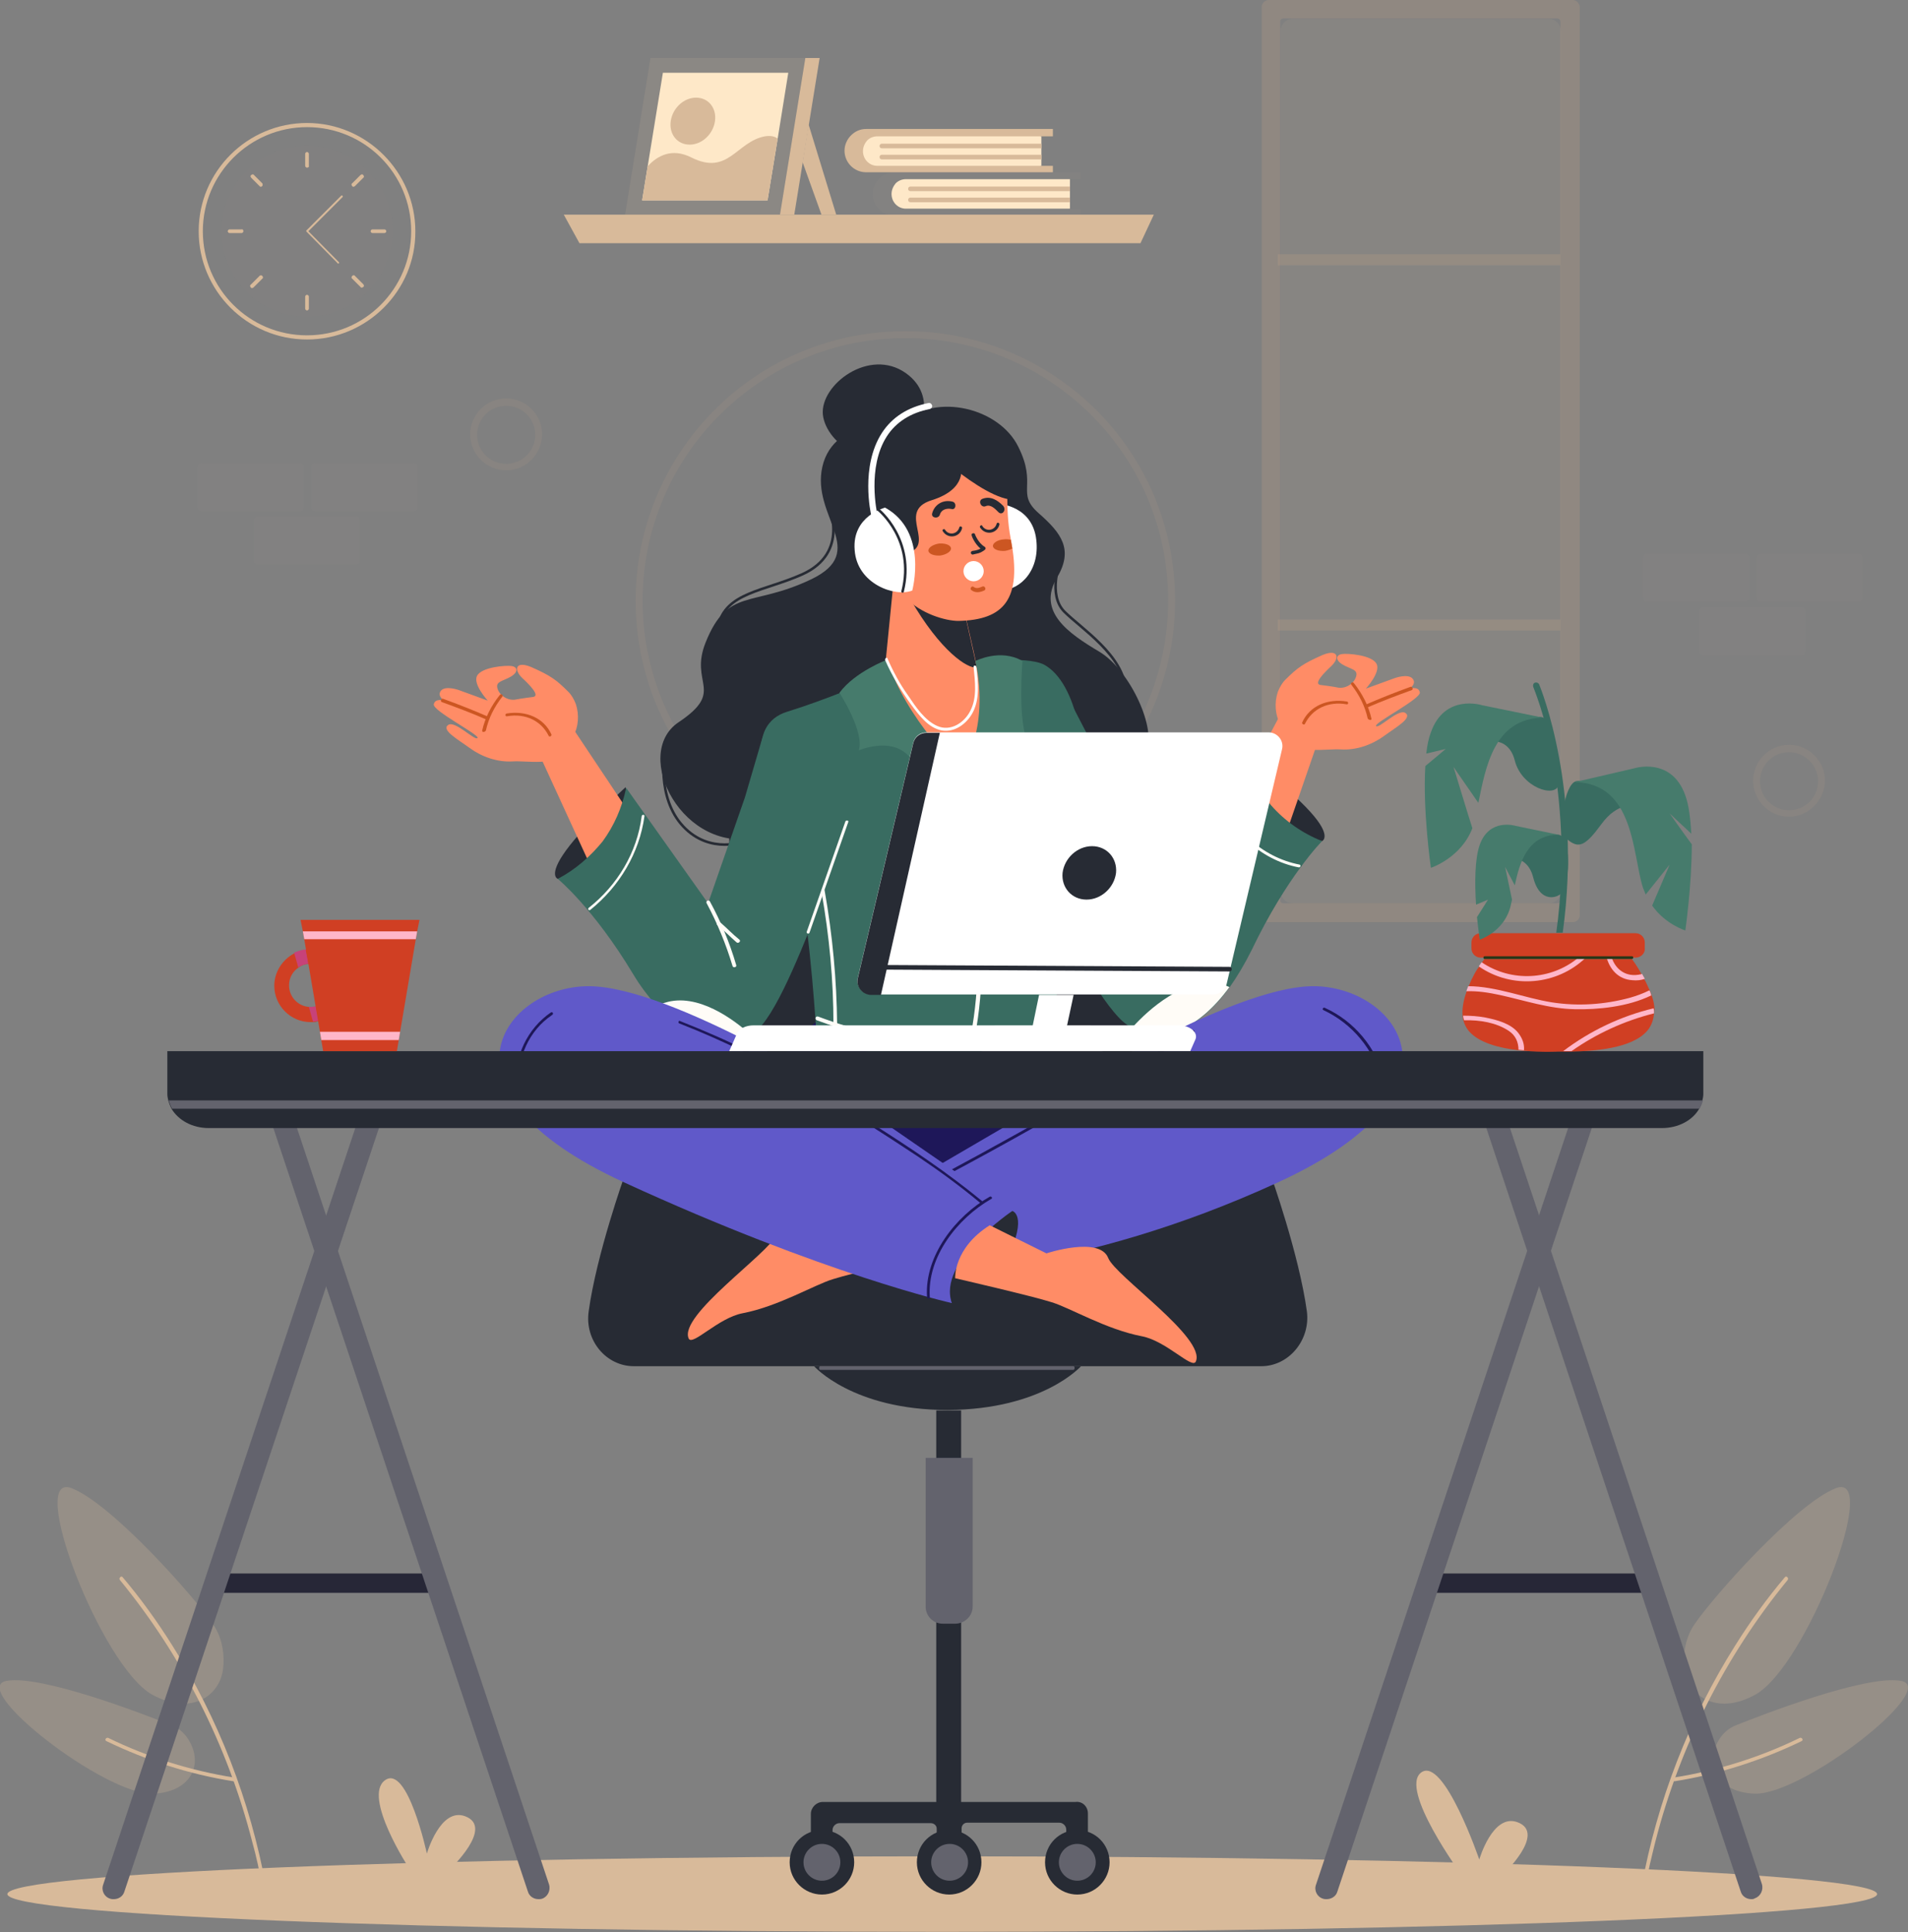 <svg width="557" height="564" viewBox="0 0 557 564" fill="none" xmlns="http://www.w3.org/2000/svg">
<rect x="0" y="0" width="557" height="564" fill="#808080" stroke="none"/>
<g clip-path="url(#clip0_205_2171)">
<g opacity="0.5">
<g opacity="0.5">
<path opacity="0.5" d="M264.304 253.968C243.31 253.968 223.528 245.767 208.59 230.978C193.787 216.189 185.578 196.425 185.578 175.317C185.578 154.344 193.787 134.58 208.59 119.657C223.393 104.868 243.176 96.666 264.304 96.666C285.297 96.666 305.079 104.868 320.017 119.657C334.82 134.446 343.029 154.209 343.029 175.317C343.029 196.291 334.82 216.054 320.017 230.978C305.214 245.767 285.432 253.968 264.304 253.968ZM264.304 98.683C221.913 98.683 187.597 133.101 187.597 175.317C187.597 217.668 222.048 251.951 264.304 251.951C306.694 251.951 341.011 217.533 341.011 175.317C341.145 133.101 306.694 98.683 264.304 98.683Z" fill="#C1A084"/>
</g>
</g>
<g opacity="0.5">
<g opacity="0.5">
<path opacity="0.5" d="M522.28 238.372C516.493 238.372 511.783 233.667 511.783 227.886C511.783 222.104 516.493 217.399 522.28 217.399C528.067 217.399 532.777 222.104 532.777 227.886C532.642 233.667 527.932 238.372 522.28 238.372ZM522.28 219.55C517.57 219.55 513.802 223.314 513.802 228.02C513.802 232.726 517.57 236.49 522.28 236.49C526.99 236.49 530.758 232.726 530.758 228.02C530.758 223.314 526.855 219.55 522.28 219.55Z" fill="#C1A084"/>
</g>
</g>
<g opacity="0.5">
<g opacity="0.5">
<path opacity="0.5" d="M147.762 137.269C141.976 137.269 137.266 132.563 137.266 126.782C137.266 121.001 141.976 116.296 147.762 116.296C153.549 116.296 158.259 121.001 158.259 126.782C158.125 132.698 153.549 137.269 147.762 137.269ZM147.762 118.447C143.052 118.447 139.284 122.211 139.284 126.917C139.284 131.622 143.052 135.387 147.762 135.387C152.472 135.387 156.24 131.622 156.24 126.917C156.24 122.211 152.472 118.447 147.762 118.447Z" fill="#C1A084"/>
</g>
</g>
<g opacity="0.5">
<g opacity="0.5">
<g opacity="0.5">
<g opacity="0.5">
<g opacity="0.5">
<path opacity="0.5" d="M87.608 149.235H58.809C58.136 149.235 57.598 148.697 57.598 148.025V136.328C57.598 135.656 58.136 135.118 58.809 135.118H87.473C88.146 135.118 88.684 135.656 88.684 136.328V148.025C88.684 148.832 88.146 149.235 87.608 149.235Z" fill="#D8BA9A"/>
</g>
</g>
</g>
</g>
<g opacity="0.5">
<g opacity="0.5">
<g opacity="0.5">
<g opacity="0.5">
<path opacity="0.5" d="M120.713 149.235H92.049C91.376 149.235 90.838 148.697 90.838 148.025V136.328C90.838 135.656 91.376 135.118 92.049 135.118H120.713C121.386 135.118 121.924 135.656 121.924 136.328V148.025C121.924 148.832 121.386 149.235 120.713 149.235Z" fill="#D8BA9A"/>
</g>
</g>
</g>
</g>
<g opacity="0.5">
<g opacity="0.5">
<g opacity="0.5">
<g opacity="0.5">
<path opacity="0.5" d="M104.026 164.831H75.227C74.554 164.831 74.016 164.293 74.016 163.621V151.924C74.016 151.252 74.554 150.714 75.227 150.714H103.891C104.564 150.714 105.102 151.252 105.102 151.924V163.621C105.102 164.293 104.698 164.831 104.026 164.831Z" fill="#D8BA9A"/>
</g>
</g>
</g>
</g>
</g>
<g opacity="0.5">
<g opacity="0.5">
<g opacity="0.5">
<g opacity="0.5">
<g opacity="0.5">
<path opacity="0.5" d="M509.496 175.721H480.832C480.159 175.721 479.621 175.183 479.621 174.511V162.814C479.621 162.142 480.159 161.604 480.832 161.604H509.496C510.169 161.604 510.708 162.142 510.708 162.814V174.511C510.573 175.183 510.035 175.721 509.496 175.721Z" fill="#D8BA9A"/>
</g>
</g>
</g>
</g>
<g opacity="0.5">
<g opacity="0.5">
<g opacity="0.5">
<g opacity="0.5">
<path opacity="0.5" d="M542.602 175.721H513.938C513.265 175.721 512.727 175.183 512.727 174.511V162.814C512.727 162.142 513.265 161.604 513.938 161.604H542.602C543.275 161.604 543.813 162.142 543.813 162.814V174.511C543.679 175.183 543.275 175.721 542.602 175.721Z" fill="#D8BA9A"/>
</g>
</g>
</g>
</g>
<g opacity="0.5">
<g opacity="0.5">
<g opacity="0.5">
<g opacity="0.5">
<path opacity="0.5" d="M525.914 191.316H497.25C496.577 191.316 496.039 190.778 496.039 190.106V178.409C496.039 177.737 496.577 177.199 497.25 177.199H525.914C526.587 177.199 527.126 177.737 527.126 178.409V190.106C526.991 190.778 526.453 191.316 525.914 191.316Z" fill="#D8BA9A"/>
</g>
</g>
</g>
</g>
</g>
<path d="M89.627 99.087C72.132 99.087 58.002 84.835 58.002 67.492C58.002 50.014 72.267 35.897 89.627 35.897C106.987 35.897 121.252 50.148 121.252 67.492C121.386 84.835 107.121 99.087 89.627 99.087ZM89.627 37.107C72.94 37.107 59.213 50.686 59.213 67.492C59.213 84.297 72.805 97.876 89.627 97.876C106.448 97.876 120.04 84.297 120.04 67.492C120.04 50.686 106.448 37.107 89.627 37.107Z" fill="#D8BA9A"/>
<g opacity="0.3">
<g opacity="0.3">
<g opacity="0.3">
<path opacity="0.3" d="M89.626 92.499C103.45 92.499 114.657 81.303 114.657 67.492C114.657 53.681 103.45 42.485 89.626 42.485C75.802 42.485 64.596 53.681 64.596 67.492C64.596 81.303 75.802 92.499 89.626 92.499Z" fill="#D8BA9A"/>
</g>
</g>
</g>
<path d="M89.626 48.938C89.357 48.938 89.088 48.669 89.088 48.4V44.905C89.088 44.636 89.357 44.367 89.626 44.367C89.895 44.367 90.165 44.636 90.165 44.905V48.4C90.299 48.669 90.03 48.938 89.626 48.938Z" fill="#D8BA9A"/>
<path d="M76.572 54.316C76.303 54.585 75.899 54.585 75.765 54.316L73.343 51.896C73.073 51.627 73.073 51.224 73.343 51.089C73.612 50.821 74.015 50.821 74.15 51.089L76.572 53.509C76.707 53.644 76.707 54.047 76.572 54.316Z" fill="#D8BA9A"/>
<path d="M71.056 67.492C71.056 67.761 70.787 68.029 70.518 68.029H67.019C66.75 68.029 66.481 67.761 66.481 67.492C66.481 67.223 66.75 66.954 67.019 66.954H70.518C70.787 66.82 71.056 67.088 71.056 67.492Z" fill="#D8BA9A"/>
<path d="M76.574 80.533C76.843 80.802 76.843 81.205 76.574 81.34L74.017 83.894C73.748 84.163 73.344 84.163 73.21 83.894C72.941 83.625 72.941 83.222 73.21 83.087L75.632 80.667C75.901 80.264 76.305 80.264 76.574 80.533Z" fill="#D8BA9A"/>
<path d="M89.626 86.045C89.895 86.045 90.165 86.314 90.165 86.583V90.079C90.165 90.348 89.895 90.616 89.626 90.616C89.357 90.616 89.088 90.348 89.088 90.079V86.583C89.088 86.314 89.357 86.045 89.626 86.045Z" fill="#D8BA9A"/>
<path d="M102.815 80.533C103.084 80.264 103.488 80.264 103.623 80.533L106.045 82.953C106.314 83.222 106.314 83.625 106.045 83.76C105.776 84.029 105.372 84.029 105.237 83.76L102.815 81.34C102.546 81.205 102.546 80.802 102.815 80.533Z" fill="#D8BA9A"/>
<path d="M108.197 67.492C108.197 67.223 108.466 66.954 108.736 66.954H112.234C112.504 66.954 112.773 67.223 112.773 67.492C112.773 67.761 112.504 68.029 112.234 68.029H108.736C108.466 68.029 108.197 67.761 108.197 67.492Z" fill="#D8BA9A"/>
<path d="M102.815 54.316C102.546 54.047 102.546 53.644 102.815 53.509L105.237 51.089C105.507 50.821 105.91 50.821 106.045 51.089C106.314 51.358 106.314 51.762 106.045 51.896L103.623 54.316C103.353 54.585 102.95 54.585 102.815 54.316Z" fill="#D8BA9A"/>
<path d="M98.643 76.903C98.643 76.903 98.508 76.903 98.508 76.769L89.492 67.626C89.357 67.492 89.357 67.357 89.492 67.223L99.585 57.139C99.719 57.005 99.854 57.005 99.988 57.139C100.123 57.274 100.123 57.408 99.988 57.543L90.03 67.492L98.912 76.5C99.046 76.634 99.046 76.769 98.912 76.903C98.777 76.903 98.777 76.903 98.643 76.903Z" fill="#D8BA9A"/>
<g opacity="0.5">
<g opacity="0.5">
<path opacity="0.5" d="M227.699 62.652H182.482L189.884 16.94H235.101L227.699 62.652Z" fill="#D8BA9A"/>
</g>
</g>
<path d="M239.273 16.94L231.871 62.652H227.699L235.101 16.94H239.273Z" fill="#D8BA9A"/>
<path d="M230.121 21.242L227.026 40.468L224.065 58.484H187.461L189.076 48.535L193.517 21.242H230.121Z" fill="#FEE8C8"/>
<path d="M208.724 35.359C208.186 39.124 204.956 42.216 201.323 42.216C197.689 42.216 195.267 39.124 195.805 35.359C196.344 31.595 199.573 28.503 203.207 28.503C206.84 28.503 209.263 31.595 208.724 35.359Z" fill="#D8BA9A"/>
<path d="M236.042 36.3L244.117 62.652H239.81L234.293 47.325L236.042 36.3Z" fill="#D8BA9A"/>
<path d="M332.936 70.987H169.159L164.584 62.652H336.838L332.936 70.987Z" fill="#D8BA9A"/>
<path d="M227.026 40.468L224.065 58.484H187.461L189.076 48.535C191.767 45.577 196.074 43.023 201.86 45.98C212.626 51.358 214.914 41.409 223.257 39.796C225.007 39.527 226.218 39.796 227.026 40.468Z" fill="#D8BA9A"/>
<g opacity="0.5">
<g opacity="0.5">
<g opacity="0.5">
<g opacity="0.5">
<path opacity="0.5" d="M311.942 52.299H315.575V50.283H261.073C259.324 50.283 257.843 50.955 256.632 52.165C255.555 53.24 254.748 54.854 254.748 56.602C254.748 60.097 257.574 62.921 261.073 62.921H315.575V61.173H311.942V52.299Z" fill="#D8BA9A"/>
</g>
</g>
</g>
</g>
<path d="M312.346 52.299V60.904H264.437C262.15 60.904 260.266 59.022 260.266 56.602C260.266 55.392 260.804 54.316 261.477 53.509C262.284 52.703 263.361 52.299 264.437 52.299H312.346Z" fill="#FEE8C8"/>
<path d="M312.345 54.451V55.795H265.782C265.379 55.795 265.109 55.526 265.109 55.123C265.109 54.719 265.379 54.451 265.782 54.451H312.345Z" fill="#D8BA9A"/>
<path d="M312.345 57.677V59.022H265.782C265.379 59.022 265.109 58.753 265.109 58.349C265.109 57.946 265.379 57.677 265.782 57.677H312.345Z" fill="#D8BA9A"/>
<path d="M303.733 39.796H307.366V37.645H252.864C251.115 37.645 249.634 38.317 248.423 39.527C247.347 40.603 246.539 42.216 246.539 43.964C246.539 47.459 249.365 50.283 252.864 50.283H307.366V48.4H303.733V39.796Z" fill="#D8BA9A"/>
<path d="M304.002 39.796V48.4H256.094C253.806 48.4 251.922 46.518 251.922 44.098C251.922 42.888 252.46 41.813 253.133 41.006C253.94 40.199 255.017 39.796 256.094 39.796H304.002Z" fill="#FEE8C8"/>
<path d="M304.003 41.947V43.291H257.44C257.037 43.291 256.768 43.023 256.768 42.619C256.768 42.216 257.037 41.947 257.44 41.947H304.003Z" fill="#D8BA9A"/>
<path d="M304.003 45.174V46.518H257.44C257.037 46.518 256.768 46.249 256.768 45.846C256.768 45.443 257.037 45.174 257.44 45.174H304.003Z" fill="#D8BA9A"/>
<g opacity="0.3">
<path opacity="0.3" d="M373.846 260.153V9.008C373.846 7.126 375.461 5.512 377.345 5.512H452.168C454.052 5.512 455.666 7.126 455.666 9.008V260.153C455.666 262.035 454.052 263.648 452.168 263.648H377.345C375.326 263.514 373.846 262.035 373.846 260.153Z" fill="#D8BA9A"/>
</g>
<g opacity="0.5">
<path opacity="0.5" d="M459.165 0H370.347C369.27 0 368.328 0.941 368.328 2.017V267.144C368.328 268.219 369.27 269.16 370.347 269.16H459.165C460.242 269.16 461.184 268.219 461.184 267.144V2.017C461.049 0.941 460.242 0 459.165 0ZM455.532 262.707C455.532 263.245 455.128 263.648 454.59 263.648H374.653C374.115 263.648 373.711 263.245 373.711 262.707V6.319C373.711 5.781 374.115 5.378 374.653 5.378H454.59C455.128 5.378 455.532 5.781 455.532 6.319V262.707Z" fill="#C1A084"/>
</g>
<g opacity="0.5">
<path opacity="0.5" d="M455.533 180.83H373.039V184.056H455.533V180.83Z" fill="#C1A084"/>
</g>
<g opacity="0.5">
<path opacity="0.5" d="M455.533 74.214H373.039V77.441H455.533V74.214Z" fill="#C1A084"/>
</g>
<path d="M426.732 547.329C426.732 547.329 408.295 522.187 414.889 517.347C421.484 512.507 431.846 542.758 431.846 542.758C431.846 542.758 435.748 529.179 443.015 531.867C451.628 535.094 438.574 547.329 438.574 547.329H426.732Z" fill="#D8BA9A"/>
<path d="M119.501 545.446C119.501 545.446 105.774 524.473 112.368 519.633C118.962 514.793 124.614 541.01 124.614 541.01C124.614 541.01 128.517 527.431 135.784 530.12C144.397 533.346 131.343 545.581 131.343 545.581H119.501V545.446Z" fill="#D8BA9A"/>
<path d="M275.068 563.865C425.794 563.865 547.983 558.93 547.983 552.841C547.983 546.752 425.794 541.816 275.068 541.816C124.341 541.816 2.152 546.752 2.152 552.841C2.152 558.93 124.341 563.865 275.068 563.865Z" fill="#D8BA9A"/>
<g opacity="0.5">
<path opacity="0.5" d="M65.133 487.097C65.537 483.87 65.268 478.492 62.173 474.056C56.79 466.123 32.836 439.1 20.993 434.394C7.536 429.016 29.471 486.29 44.409 494.626C55.982 500.945 64.191 494.895 65.133 487.097Z" fill="#D8BA9A"/>
</g>
<path d="M76.572 550.69H77.649C73.073 525.683 63.788 501.617 50.196 480.106C45.889 473.249 41.045 466.527 35.796 460.342C35.393 459.804 34.585 460.611 34.989 461.149C53.291 483.467 66.479 509.684 73.612 537.514C74.823 541.816 75.765 546.253 76.572 550.69Z" fill="#D8BA9A"/>
<g opacity="0.5">
<path opacity="0.5" d="M55.578 508.743C54.367 506.323 52.483 504.441 49.926 503.499C42.525 500.542 12.38 488.845 2.018 490.593C-9.824 492.475 30.682 524.07 44.678 523.532C55.578 523.128 59.077 515.331 55.578 508.743Z" fill="#D8BA9A"/>
</g>
<path d="M31.087 508.205C42.794 513.852 55.31 517.885 68.094 519.902C68.767 520.036 69.036 518.961 68.363 518.826C55.579 516.809 43.198 512.911 31.625 507.264C30.952 506.995 30.414 507.936 31.087 508.205Z" fill="#D8BA9A"/>
<g opacity="0.5">
<path opacity="0.5" d="M491.732 487.097C491.328 483.87 491.597 478.492 494.692 474.056C500.075 466.123 524.029 439.1 535.872 434.394C549.329 429.016 527.394 486.29 512.456 494.626C501.017 500.945 492.808 494.895 491.732 487.097Z" fill="#D8BA9A"/>
</g>
<path d="M480.293 550.69H479.217C483.792 525.683 493.078 501.617 506.67 480.106C510.976 473.249 515.821 466.527 521.069 460.342C521.473 459.804 522.28 460.611 521.877 461.149C503.575 483.467 490.386 509.684 483.254 537.514C482.177 541.816 481.101 546.253 480.293 550.69Z" fill="#D8BA9A"/>
<g opacity="0.5">
<path opacity="0.5" d="M501.287 508.743C502.498 506.323 504.383 504.441 506.939 503.499C514.341 500.542 544.485 488.845 554.848 490.593C566.69 492.475 526.183 524.07 512.188 523.532C501.422 523.128 497.788 515.331 501.287 508.743Z" fill="#D8BA9A"/>
</g>
<path d="M525.915 508.205C514.207 513.852 501.691 517.885 488.907 519.902C488.234 520.036 487.965 518.961 488.638 518.826C501.422 516.809 513.803 512.911 525.376 507.264C526.049 506.995 526.587 507.936 525.915 508.205Z" fill="#D8BA9A"/>
<path d="M368.193 398.766H185.039C176.964 398.766 170.639 391.237 171.85 382.767C174.138 366.096 182.347 343.106 182.347 343.106L276.683 349.021L371.019 343.106C371.019 343.106 379.228 366.096 381.516 382.767C382.593 391.103 376.268 398.766 368.193 398.766Z" fill="#272B34"/>
<path d="M330.512 243.078H212.895V353.458H330.512V243.078Z" fill="#272B34"/>
<path d="M315.574 398.766C315.574 398.766 304.405 411.404 276.683 411.539H276.548C248.96 411.539 237.656 398.766 237.656 398.766H315.574Z" fill="#272B34"/>
<path d="M317.592 529.313V537.918H311.267V534.019C311.267 532.943 310.325 532.002 309.248 532.002H282.333C281.391 532.002 280.718 532.809 280.718 533.615V537.783H273.451V533.75C273.451 532.809 272.644 532.136 271.702 532.136H245.056C243.98 532.136 243.038 533.078 243.038 534.153V538.052H236.713V529.447C236.713 527.565 238.328 525.952 240.212 525.952H273.317V411.673H280.584V525.952H313.958C315.977 525.683 317.592 527.296 317.592 529.313Z" fill="#272B34"/>
<path d="M278.835 473.921H275.202C272.376 473.921 270.223 471.636 270.223 468.947V425.521H283.949V468.947C283.949 471.636 281.661 473.921 278.835 473.921Z" fill="#63636D"/>
<path d="M249.364 543.564C249.364 548.673 245.192 552.976 239.944 552.976C234.83 552.976 230.523 548.808 230.523 543.564C230.523 538.321 234.695 534.153 239.944 534.153C245.192 534.153 249.364 538.321 249.364 543.564Z" fill="#272B34"/>
<path d="M239.943 548.942C236.983 548.942 234.561 546.522 234.561 543.564C234.561 540.607 236.983 538.187 239.943 538.187C242.904 538.187 245.326 540.607 245.326 543.564C245.326 546.522 242.904 548.942 239.943 548.942Z" fill="#63636D"/>
<path d="M286.506 543.564C286.506 548.673 282.335 552.976 277.086 552.976C271.972 552.976 267.666 548.808 267.666 543.564C267.666 538.321 271.838 534.153 277.086 534.153C282.335 534.153 286.506 538.321 286.506 543.564Z" fill="#272B34"/>
<path d="M277.221 548.942C274.26 548.942 271.838 546.522 271.838 543.564C271.838 540.607 274.26 538.187 277.221 538.187C280.181 538.187 282.604 540.607 282.604 543.564C282.604 546.522 280.181 548.942 277.221 548.942Z" fill="#63636D"/>
<path d="M323.918 543.564C323.918 548.673 319.747 552.976 314.498 552.976C309.384 552.976 305.078 548.808 305.078 543.564C305.078 538.321 309.25 534.153 314.498 534.153C319.747 534.153 323.918 538.321 323.918 543.564Z" fill="#272B34"/>
<path d="M314.498 548.942C311.538 548.942 309.115 546.522 309.115 543.564C309.115 540.607 311.538 538.187 314.498 538.187C317.459 538.187 319.881 540.607 319.881 543.564C319.881 546.522 317.459 548.942 314.498 548.942Z" fill="#63636D"/>
<path d="M313.287 399.842H239.54C239.271 399.842 239.137 399.707 239.137 399.438V399.17C239.137 398.901 239.271 398.766 239.54 398.766H313.287C313.556 398.766 313.69 398.901 313.69 399.17V399.438C313.69 399.573 313.556 399.842 313.287 399.842Z" fill="#63636D"/>
<path d="M263.496 123.287C263.496 123.287 243.444 121.539 240.08 136.194C236.716 150.848 253.941 160.932 236.716 169.133C219.49 177.334 212.492 171.418 206.033 187.417C201.054 199.652 211.954 201.534 198.093 210.811C184.232 220.088 199.439 249.935 221.778 244.288C234.024 241.196 234.966 220.894 242.637 231.65C250.307 242.406 266.322 258.943 275.338 247.111C284.355 235.28 285.162 212.29 304.002 220.088C322.843 228.02 330.782 225.734 334.416 219.55C338.049 213.365 329.975 195.619 320.959 190.241C311.942 184.863 302.657 178.544 308.578 168.595C313.422 160.394 309.924 155.688 303.195 149.773C296.466 143.857 302.926 141.706 297.274 130.412C291.756 119.119 273.454 114.548 263.496 123.287Z" fill="#272B34"/>
<path d="M290.276 146.949C290.276 146.949 300.638 146.815 302.387 156.629C304.002 166.309 297.812 172.225 292.429 172.225C292.429 172.225 281.394 158.377 290.276 146.949Z" fill="white"/>
<path d="M241.829 147.353C241.829 147.353 248.289 161.335 234.158 167.654C222.989 172.628 211.819 172.897 209.666 182.712" stroke="#272B34" stroke-width="0.75" stroke-miterlimit="10" stroke-linecap="round" stroke-linejoin="round"/>
<path d="M309.519 163.755C309.519 163.755 305.751 173.57 310.73 178.544C315.709 183.519 328.09 191.316 328.628 201.534" stroke="#272B34" stroke-width="0.75" stroke-miterlimit="10" stroke-linecap="round" stroke-linejoin="round"/>
<path d="M194.055 219.012C194.055 219.012 191.498 232.726 199.437 241.196C207.377 249.666 217.605 245.498 217.605 245.498" stroke="#272B34" stroke-width="0.75" stroke-miterlimit="10" stroke-linecap="round" stroke-linejoin="round"/>
<path d="M239.541 297.26C239.541 297.26 219.221 311.914 225.68 325.762C234.966 345.66 290.006 359.508 308.712 334.636C319.209 320.653 313.153 316.889 313.153 316.889L301.58 300.755L239.541 297.26Z" fill="#1E1759"/>
<path d="M162.834 256.523C162.834 256.523 159.873 255.581 165.256 248.187C170.639 240.792 182.616 229.768 182.616 229.768C182.616 229.768 188.403 249.128 162.834 256.523Z" fill="#272B34"/>
<path d="M184.904 239.045L166.871 212.021L155.971 216.995L171.716 251.279L184.904 239.045Z" fill="#FF8C66"/>
<path d="M155.702 203.416C157.72 203.013 154.49 199.786 152.472 197.904C149.915 195.484 150.453 192.795 155.029 194.678C160.815 197.232 162.43 198.442 165.929 201.938C166.871 202.879 167.544 204.089 168.082 205.433C169.159 208.66 168.89 212.155 167.275 215.113C166.602 216.458 165.66 217.937 164.583 219.55C161.623 223.718 154.087 221.97 149.646 222.239C145.205 222.508 140.629 220.894 137.13 218.34C133.632 215.785 128.787 213.097 130.806 211.618C132.824 210.139 138.745 216.458 139.418 215.382C139.957 214.441 126.23 207.45 126.634 205.568C127.037 203.685 129.594 204.492 129.594 204.492C129.594 204.492 127.441 203.013 128.787 201.534C130.133 200.055 133.901 201.4 133.901 201.4L142.379 204.492C142.379 204.492 137.938 199.652 139.284 197.232C140.629 194.678 147.762 194.14 149.377 194.409C151.126 194.678 151.395 196.156 149.108 197.501C146.82 198.845 144.667 198.845 145.205 200.862C145.743 202.879 148.031 204.492 150.319 204.223C152.337 203.82 155.702 203.416 155.702 203.416Z" fill="#FF8C66"/>
<path d="M129.325 203.954C133.766 205.568 138.207 207.315 142.513 209.198C143.051 209.466 142.513 210.139 141.975 210.004C137.668 208.122 133.362 206.509 128.921 204.895C128.517 204.626 128.786 203.82 129.325 203.954Z" fill="#CC5622"/>
<path d="M140.763 213.231C141.571 209.601 143.32 206.105 145.877 202.879C146.281 202.341 146.953 202.879 146.684 203.282C144.262 206.374 142.647 209.601 141.84 213.231C141.571 213.769 140.629 213.769 140.763 213.231Z" fill="#CC5622"/>
<path d="M147.895 208.257C153.682 207.315 158.796 209.601 160.949 214.307C161.218 214.844 160.276 215.248 160.142 214.71C157.988 210.408 153.413 208.122 148.03 209.063C147.492 209.198 147.357 208.391 147.895 208.257Z" fill="#CC5622"/>
<path d="M162.834 256.523C162.834 256.523 173.196 264.993 184.769 284.218C186.923 287.848 189.345 290.941 191.767 293.764C200.918 303.982 211.415 307.881 219.22 302.234C220.431 301.427 221.508 300.352 222.585 299.007C225.68 295.243 229.179 288.252 232.543 280.454C239.81 263.783 246.404 243.347 246.404 243.347L236.984 221.298L223.392 213.097L222.316 216.189L217.471 232.726L206.705 263.648L182.751 229.902C182.751 230.037 182.751 230.037 182.751 230.171C181.54 235.818 179.252 241.061 175.888 245.632C172.254 250.069 167.948 253.834 162.834 256.523Z" fill="#396C61"/>
<path d="M187.326 238.238C185.98 248.859 180.194 258.405 171.85 264.993C171.446 265.396 171.985 265.934 172.388 265.53C180.866 258.674 186.653 248.994 188.133 238.238C188.268 237.7 187.326 237.7 187.326 238.238Z" fill="#FFFCF7"/>
<path d="M191.768 293.63C200.919 303.847 211.415 307.746 219.221 302.1C214.376 297.663 203.61 289.596 194.055 292.688C193.113 292.957 192.306 293.226 191.768 293.63Z" fill="#FFFCF7"/>
<path d="M207.244 263.11C210.473 269.026 213.03 275.211 214.914 281.664C215.183 282.336 213.972 282.605 213.838 281.933C211.954 275.614 209.397 269.429 206.302 263.648C205.898 263.11 206.84 262.438 207.244 263.11Z" fill="#FFFCF7"/>
<path d="M210.204 269.16C212.088 270.774 213.837 272.656 215.856 274.269C216.394 274.673 215.587 275.479 215.048 275.076C213.164 273.463 211.415 271.58 209.396 269.967C208.858 269.564 209.665 268.757 210.204 269.16Z" fill="#FFFCF7"/>
<path d="M385.958 245.498C385.958 245.498 389.053 244.154 382.459 236.894C375.865 229.633 362.004 219.012 362.004 219.012C362.004 219.012 357.832 240.389 385.958 245.498Z" fill="#272B34"/>
<path d="M357.158 239.851L373.576 208.929L385.822 213.231L372.634 251.414L357.158 239.851Z" fill="#FF8C66"/>
<path d="M385.957 245.498C385.957 245.498 375.729 255.716 365.367 277.362C363.348 281.395 361.195 285.025 358.907 288.252C350.16 300.217 339.394 305.326 330.512 300.083C329.167 299.276 327.821 298.335 326.61 296.991C322.976 293.226 318.401 286.101 314.094 278.168C304.54 261.094 295.389 240.12 295.389 240.12L303.059 215.651L308.711 197.635L312.21 204.358L323.38 225.869L339.933 257.598L362.003 219.147C362.003 219.281 362.003 219.281 362.137 219.415C364.021 225.331 367.116 230.709 371.154 235.146C375.056 239.582 380.17 243.212 385.957 245.498Z" fill="#396C61"/>
<path d="M355.408 231.112C358.368 242.137 367.923 251.01 379.093 253.161C379.631 253.296 379.9 252.489 379.362 252.355C368.327 250.204 359.176 241.734 356.215 230.978C356.081 230.44 355.273 230.575 355.408 231.112Z" fill="#FFFCF7"/>
<path d="M358.907 288.117C350.159 300.083 339.394 305.192 330.512 299.949C335.222 294.705 345.853 285.025 356.484 287.176C357.426 287.445 358.234 287.848 358.907 288.117Z" fill="#FFFCF7"/>
<path d="M339.259 257.195C336.433 263.783 334.28 270.774 333.069 277.899C332.934 278.706 334.146 278.841 334.28 278.168C335.626 271.177 337.644 264.32 340.471 257.867C340.605 256.926 339.529 256.523 339.259 257.195Z" fill="#FFFCF7"/>
<path d="M336.704 264.051C334.82 265.934 333.205 268.085 331.186 269.967C330.648 270.505 331.59 271.312 332.128 270.774C334.012 268.891 335.627 266.74 337.646 264.858C338.184 264.186 337.242 263.379 336.704 264.051Z" fill="#FFFCF7"/>
<path d="M385.419 199.921C383.401 199.518 386.63 196.291 388.649 194.409C391.206 191.989 390.668 189.3 386.092 191.182C380.305 193.736 378.691 194.946 375.192 198.442C374.25 199.383 373.577 200.593 373.039 201.938C371.962 205.164 372.231 208.66 373.846 211.618C374.519 212.962 375.461 214.441 376.537 216.054C379.498 220.222 387.034 218.474 391.475 218.743C395.916 219.012 400.492 217.399 403.99 214.844C407.489 212.29 412.334 209.601 410.315 208.122C408.297 206.643 402.376 212.962 401.703 211.887C401.164 210.945 414.891 203.954 414.487 202.072C414.083 200.19 411.527 200.996 411.527 200.996C411.527 200.996 413.68 199.518 412.334 198.039C410.988 196.56 407.22 197.904 407.22 197.904L398.742 200.996C398.742 200.996 403.183 196.156 401.837 193.736C400.492 191.182 393.359 190.644 391.744 190.913C389.995 191.182 389.726 192.661 392.013 194.005C394.301 195.35 396.454 195.35 395.916 197.366C395.378 199.383 393.09 200.996 390.802 200.728C388.918 200.324 385.419 199.921 385.419 199.921Z" fill="#FF8C66"/>
<path d="M411.796 200.459C407.355 202.072 402.914 203.82 398.608 205.702C398.069 205.971 398.608 206.643 399.146 206.509C403.452 204.627 407.759 203.013 412.2 201.4C412.603 201.131 412.334 200.324 411.796 200.459Z" fill="#CC5622"/>
<path d="M400.356 209.735C399.549 206.105 397.799 202.61 395.242 199.383C394.839 198.845 394.166 199.383 394.435 199.786C396.857 202.879 398.472 206.105 399.28 209.735C399.683 210.273 400.491 210.273 400.356 209.735Z" fill="#CC5622"/>
<path d="M393.225 204.761C387.438 203.82 382.324 206.105 380.171 210.811C379.902 211.349 380.844 211.752 380.979 211.214C383.132 206.912 387.707 204.626 393.09 205.568C393.629 205.702 393.763 204.895 393.225 204.761Z" fill="#CC5622"/>
<path d="M316.382 227.079C316.382 228.827 316.382 230.44 316.248 232.188C315.844 245.767 314.229 259.077 312.749 266.875C311.672 272.387 310.326 280.051 309.384 285.294C308.846 288.521 305.616 306.402 305.616 306.402C296.869 309.494 267.801 315.141 238.33 301.696C238.33 301.696 236.58 272.925 233.62 259.212C232.678 254.506 231.332 250.204 229.851 246.708C226.487 239.179 222.45 229.23 222.046 221.298C221.912 218.071 222.315 215.113 223.527 212.693C224.738 210.408 226.756 208.66 229.851 207.719C241.156 204.223 253.806 198.845 258.65 196.694C259.861 196.156 260.669 195.753 260.669 195.753C260.669 195.753 277.221 193.064 290.275 192.661C296.735 192.392 302.252 192.661 304.809 194.005C309.519 196.56 313.018 203.148 314.767 211.483C315.844 216.189 316.382 221.567 316.382 227.079Z" fill="#396C61"/>
<path d="M246.808 239.717C243.039 250.472 239.271 261.228 235.503 271.984C235.369 272.522 236.176 272.656 236.311 272.253C240.079 261.497 243.847 250.741 247.615 239.986C247.884 239.448 247.077 239.313 246.808 239.717Z" fill="#FFFCF7"/>
<path d="M283.411 305.192C283.277 305.192 283.411 305.192 283.411 305.192C283.007 305.058 282.738 304.789 282.873 304.52C288.929 278.841 282.873 237.7 282.873 237.297C282.873 237.028 283.007 236.759 283.411 236.625C283.68 236.625 283.949 236.759 284.084 237.162C284.084 237.566 290.14 278.841 284.084 304.789C283.949 305.058 283.68 305.192 283.411 305.192Z" fill="#FFFCF7"/>
<path d="M239.81 260.287C242.098 273.194 243.309 286.101 243.309 299.142C243.309 299.814 244.386 299.814 244.386 299.142C244.251 285.966 243.04 272.925 240.752 260.018C240.752 259.346 239.676 259.615 239.81 260.287Z" fill="#FFFCF7"/>
<path d="M238.463 297.797C255.016 303.982 272.914 306.805 290.543 305.192C295.523 304.789 300.502 303.982 305.481 302.906C306.154 302.772 305.885 301.696 305.212 301.831C283.142 306.94 259.995 304.654 238.867 296.722C238.06 296.453 237.791 297.529 238.463 297.797Z" fill="#FFFCF7"/>
<path d="M258.246 197.501C258.246 197.501 267.935 223.852 280.451 225.869C292.966 227.886 285.968 198.308 285.968 198.308C285.968 198.308 261.88 193.064 258.246 197.501Z" fill="#FF8C66"/>
<path d="M317.862 233.398C317.593 232.995 317.459 232.591 317.19 232.188C316.651 232.053 315.978 231.785 315.44 231.65C318.939 237.566 322.707 243.481 322.573 250.473C322.438 257.867 318.401 263.379 313.825 268.892C312.076 271.043 310.326 273.194 309.519 275.883C308.711 278.706 308.711 281.798 308.846 284.756C308.846 285.563 310.057 285.563 310.057 284.756C309.923 281.53 309.923 278.303 310.999 275.211C312.21 271.984 314.902 269.429 317.055 266.741C320.958 261.9 323.649 256.657 323.784 250.473C323.918 244.288 321.092 238.776 317.862 233.398Z" fill="#FFFCF7"/>
<path d="M312.211 219.819C312.615 224.525 313.96 229.23 316.248 233.398C316.652 234.205 317.863 233.532 317.459 232.86C315.172 228.827 313.96 224.256 313.557 219.684C313.557 218.743 312.211 219.012 312.211 219.819Z" fill="#FFFCF7"/>
<path d="M258.111 197.366C258.111 197.366 272.78 209.601 285.968 198.308L284.219 190.106L282.2 181.233L280.854 175.048L261.341 164.831L258.111 197.366Z" fill="#FF8C66"/>
<path d="M265.783 174.914C274.53 190.106 282.605 195.35 285.162 194.812L282.067 180.964L265.783 174.914Z" fill="#272B34"/>
<path d="M259.054 192.526C259.054 192.526 249.634 196.022 245.059 202.206C245.059 202.206 252.46 213.634 250.711 219.012C250.711 219.012 259.727 215.113 264.975 220.357C270.224 225.6 283.412 236.356 283.412 236.356L280.451 224.928C280.451 224.928 264.303 209.87 259.054 192.526Z" fill="#467B6C"/>
<path d="M284.758 192.93C284.758 192.93 292.025 189.165 298.484 192.93C298.484 192.93 297.004 210.811 300.099 216.592L283.412 236.221L280.451 224.793C280.451 224.928 289.064 213.5 284.758 192.93Z" fill="#467B6C"/>
<path d="M258.381 192.661C260.4 197.232 262.956 201.534 265.917 205.568C268.205 208.66 271.031 212.559 275.068 213.231C278.702 213.769 282.066 211.349 283.815 208.257C286.103 204.223 285.565 199.114 285.027 194.678C285.027 194.14 284.084 194.14 284.219 194.678C284.623 198.845 285.296 203.551 283.277 207.45C281.528 210.945 277.49 213.634 273.588 211.887C269.954 210.273 267.263 206.24 265.11 203.013C262.687 199.652 260.669 195.888 259.054 192.123C258.919 191.72 258.246 192.258 258.381 192.661Z" fill="white"/>
<path d="M254.612 160.797C257.035 166.847 259.053 168.729 264.167 174.242C268.743 179.216 276.144 181.233 279.778 181.233C292.966 180.964 298.483 175.048 295.119 157.57C292.966 146.68 295.388 140.227 292.159 136.328C291.889 136.194 291.755 135.925 291.486 135.79C286.506 131.757 280.047 130.009 273.587 130.547C241.963 133.37 251.114 152.193 254.612 160.797Z" fill="#FF8C66"/>
<path d="M271.03 160.797C271.165 161.738 272.779 162.276 274.529 162.142C276.278 161.873 277.759 160.932 277.624 159.991C277.49 159.049 275.875 158.512 274.125 158.646C272.376 158.915 270.895 159.856 271.03 160.797Z" fill="#CC5622"/>
<path d="M289.872 159.453C290.006 160.394 291.621 160.932 293.371 160.797C294.178 160.663 294.986 160.394 295.524 160.125C295.389 159.318 295.255 158.512 295.12 157.705V157.571C294.582 157.436 293.774 157.302 292.967 157.436C291.218 157.571 289.737 158.512 289.872 159.453Z" fill="#CC5622"/>
<path d="M298.214 145.47C299.964 142.513 291.351 121.405 269.146 128.53C269.146 128.665 290.005 148.966 298.214 145.47Z" fill="#272B34"/>
<path d="M280.451 135.925C280.451 135.925 282.739 142.647 271.973 146.008C261.207 149.369 274.261 159.453 264.033 161.738C264.033 161.738 265.11 153.537 258.112 155.016C251.114 156.36 253.94 164.024 250.441 160.394C247.077 156.764 243.443 134.177 258.112 129.471C272.78 124.766 280.451 135.925 280.451 135.925Z" fill="#272B34"/>
<path d="M275.203 155.016C276.683 157.436 280.182 156.898 280.855 154.209C280.99 153.672 280.182 153.403 280.048 153.94C279.509 155.957 276.952 156.36 275.876 154.613C275.607 154.209 274.934 154.613 275.203 155.016Z" fill="#272B34"/>
<path d="M286.103 153.94C287.584 156.36 291.083 155.823 291.755 153.134C291.89 152.596 291.083 152.327 290.948 152.865C290.41 154.882 287.853 155.285 286.776 153.537C286.642 152.999 285.834 153.537 286.103 153.94Z" fill="#272B34"/>
<path d="M287.179 166.713C287.179 168.326 285.833 169.671 284.218 169.671C282.604 169.671 281.258 168.326 281.258 166.713C281.258 165.099 282.604 163.755 284.218 163.755C285.833 163.755 287.179 165.099 287.179 166.713Z" fill="white"/>
<path d="M287.314 172.36C286.102 172.897 284.757 173.166 283.546 172.225C283.007 171.822 283.68 170.881 284.218 171.284C285.026 171.956 285.968 171.553 286.91 171.15C287.583 171.015 287.986 172.091 287.314 172.36Z" fill="#CC5622"/>
<path d="M277.759 148.563C276.414 148.294 274.799 148.697 274.395 150.176C273.991 151.52 271.838 151.252 272.107 149.907C272.78 147.218 275.337 145.739 278.028 146.411C279.374 146.68 279.105 148.966 277.759 148.563Z" fill="#272B34"/>
<path d="M291.486 149.504C290.544 148.563 289.199 147.084 287.718 147.756C286.373 148.294 285.431 146.143 286.776 145.605C289.199 144.664 291.217 146.008 292.832 147.621C293.909 148.831 292.563 150.579 291.486 149.504Z" fill="#272B34"/>
<path d="M285.7 161.469C285.162 161.604 284.623 161.738 283.95 161.873C283.681 161.873 283.412 161.604 283.412 161.335C283.412 161.066 283.681 160.797 283.95 160.797C285.027 160.663 285.834 160.394 286.238 160.125C284.489 158.646 283.681 156.495 283.681 156.36C283.547 156.092 283.681 155.688 283.95 155.688C284.22 155.554 284.623 155.688 284.623 155.957C284.623 155.957 285.565 158.512 287.449 159.587C287.584 159.722 287.718 159.856 287.718 159.991C287.718 160.125 287.718 160.259 287.584 160.394C287.584 160.394 286.911 161.066 285.7 161.469Z" fill="#272B34"/>
<path d="M266.993 164.427C267.128 161.604 266.186 159.318 265.244 157.705C263.763 154.882 260.13 151.52 257.169 152.327C252.728 153.537 252.728 157.57 253.67 161.469C254.612 165.503 257.977 170.343 263.36 168.864C266.051 168.057 266.859 166.444 266.993 164.427Z" fill="#FF8C66"/>
<path d="M261.475 164.427C261.475 162.814 261.475 161.066 260.667 159.453C259.994 158.108 258.11 156.226 256.361 157.033C255.823 157.302 255.284 156.36 255.823 156.092C257.572 155.285 259.321 156.226 260.533 157.57C262.282 159.453 262.551 162.007 262.417 164.427C262.551 165.099 261.475 165.099 261.475 164.427Z" fill="#272B34"/>
<path d="M306.693 321.057C306.693 321.057 358.907 287.983 383.265 287.848C407.623 287.714 431.712 318.233 373.038 345.122C314.229 372.146 269.82 371.743 269.82 371.743L259.727 348.484L306.693 321.057Z" fill="#6059C9"/>
<path d="M261.207 350.904L244.654 359.105C244.654 359.105 229.178 353.996 226.622 360.449C224.603 365.693 197.957 383.977 201.053 390.699C202.129 392.985 209.665 384.649 216.798 383.305C227.294 381.288 237.791 374.969 243.174 373.356C248.557 371.608 271.3 366.365 271.3 366.365C271.3 366.365 271.704 357.491 261.207 350.904Z" fill="#FF8C66"/>
<path d="M386.361 294.84C394.705 298.739 401.03 306.268 403.318 315.275C403.452 315.813 404.26 315.544 404.125 315.007C401.837 305.864 395.378 298.066 386.765 294.167C386.361 293.899 385.823 294.571 386.361 294.84Z" fill="#1E1759"/>
<path d="M348.141 300.755C329.032 312.586 309.788 323.88 290.14 334.635C284.622 337.728 278.97 340.686 273.318 343.778C272.78 344.047 273.318 344.719 273.722 344.45C293.504 333.963 313.017 322.939 332.261 311.376C337.779 308.15 343.162 304.789 348.545 301.427C348.949 301.159 348.545 300.486 348.141 300.755Z" fill="#1E1759"/>
<path d="M267.129 127.724C267.667 127.186 274.261 115.892 264.437 108.901C253.806 101.372 239.407 112.262 240.214 121.001C241.156 129.74 255.286 139.824 267.129 127.724Z" fill="#272B34"/>
<path d="M248.557 321.057C248.557 321.057 196.342 287.983 171.984 287.848C147.627 287.714 123.538 318.233 182.212 345.122C241.021 372.146 277.894 380.347 277.894 380.347C275.875 372.953 281.527 364.214 295.523 353.458L248.557 321.057Z" fill="#6059C9"/>
<path d="M160.814 295.512C153.951 300.217 150.048 308.419 150.721 316.754C150.721 317.292 151.663 317.292 151.529 316.754C150.856 308.822 154.489 300.755 161.084 296.318C161.756 295.915 161.353 295.243 160.814 295.512Z" fill="#1E1759"/>
<path d="M288.93 349.29C278.971 354.937 269.82 366.634 270.628 378.599C270.628 379.137 271.57 379.137 271.435 378.599C270.628 366.903 279.51 355.609 289.334 349.962C289.872 349.828 289.468 349.021 288.93 349.29Z" fill="#1E1759"/>
<path d="M198.362 298.739C211.146 303.713 223.527 309.898 235.235 316.754C241.022 320.115 246.539 323.745 252.191 327.375C257.574 330.737 262.957 334.232 268.205 337.728C274.396 341.896 280.452 346.332 286.238 351.172C286.642 351.576 287.315 350.903 286.777 350.635C276.684 342.299 265.783 335.039 254.748 328.048C243.309 320.788 231.871 313.528 219.759 307.478C212.896 303.982 205.763 300.89 198.631 298.066C198.093 297.663 197.823 298.604 198.362 298.739Z" fill="#1E1759"/>
<path d="M295.522 353.458C295.522 353.458 300.098 354.534 294.177 367.171C288.255 379.809 277.893 380.347 277.893 380.347C273.452 368.247 295.522 353.458 295.522 353.458Z" fill="#272B34"/>
<path d="M288.93 357.626L305.482 365.827C305.482 365.827 320.958 360.718 323.515 367.172C325.534 372.415 352.179 390.565 349.084 397.422C348.007 399.707 340.471 391.372 333.339 390.027C322.842 388.011 312.345 381.692 306.962 380.078C301.58 378.331 278.837 373.087 278.837 373.087C278.837 373.087 278.298 364.348 288.93 357.626Z" fill="#FF8C66"/>
<path d="M212.895 306.805H347.468L348.948 303.444C349.89 301.427 347.468 299.276 344.104 299.276H220.027C217.739 299.276 215.855 300.217 215.182 301.562L212.895 306.805Z" fill="white"/>
<path d="M374.249 218.743L358.1 287.176C357.696 289.058 356.082 290.268 354.198 290.268H254.344C251.787 290.268 249.768 287.848 250.441 285.294L266.59 216.861C266.994 214.979 268.609 213.769 270.493 213.769H370.346C372.903 213.769 374.922 216.189 374.249 218.743Z" fill="white"/>
<path d="M358.906 283.546L258.11 283.008C257.707 283.008 257.438 282.739 257.438 282.336C257.438 281.933 257.707 281.664 258.11 281.664L358.906 282.202C359.31 282.202 359.579 282.471 359.579 282.874C359.579 283.277 359.31 283.546 358.906 283.546Z" fill="#272B34"/>
<path d="M325.802 254.775C325.264 259.077 321.496 262.573 317.189 262.573C312.883 262.573 309.788 259.077 310.192 254.775C310.73 250.473 314.498 246.977 318.804 246.977C323.111 246.977 326.206 250.473 325.802 254.775Z" fill="#272B34"/>
<path d="M274.395 213.769L257.17 290.403H254.344C251.787 290.403 249.768 287.983 250.441 285.428L266.59 216.995C266.994 215.113 268.609 213.903 270.493 213.903H274.395V213.769Z" fill="#272B34"/>
<path d="M303.327 290.403L299.963 306.671H309.921L313.42 290.403H303.327Z" fill="white"/>
<path d="M285.43 303.847L287.448 301.024C288.121 299.949 289.332 299.411 290.678 299.411H318.131C319.611 299.411 320.957 300.217 321.63 301.562L322.976 304.251C323.649 305.461 322.706 306.94 321.361 306.94H287.044C285.43 306.805 284.488 305.057 285.43 303.847Z" fill="white"/>
<path d="M126.499 464.914H62.98C61.365 464.914 60.154 463.704 60.154 462.09C60.154 460.477 61.365 459.267 62.98 459.267H126.499C128.114 459.267 129.325 460.477 129.325 462.09C129.191 463.569 127.979 464.914 126.499 464.914Z" fill="#272737"/>
<path d="M157.181 554.32C155.835 554.32 154.49 553.513 154.086 552.034L74.822 314.334C74.284 312.586 75.226 310.704 76.841 310.166C78.59 309.629 80.474 310.57 81.012 312.183L160.276 550.018C160.814 551.766 159.872 553.648 158.258 554.186C157.854 554.32 157.45 554.32 157.181 554.32Z" fill="#63636D"/>
<path d="M33.239 554.32C32.836 554.32 32.566 554.32 32.163 554.186C30.413 553.648 29.471 551.766 30.144 550.018L109.408 312.183C109.946 310.435 111.83 309.494 113.58 310.166C115.329 310.704 116.271 312.587 115.598 314.334L36.334 552.034C35.931 553.513 34.585 554.32 33.239 554.32Z" fill="#63636D"/>
<path d="M480.562 464.914H417.043C415.428 464.914 414.217 463.704 414.217 462.09C414.217 460.477 415.428 459.267 417.043 459.267H480.562C482.176 459.267 483.388 460.477 483.388 462.09C483.388 463.569 482.042 464.914 480.562 464.914Z" fill="#272737"/>
<path d="M511.243 554.32C509.898 554.32 508.552 553.513 508.148 552.034L428.884 314.2C428.346 312.452 429.288 310.57 430.903 310.032C432.653 309.494 434.402 310.435 435.075 312.049L514.339 549.883C514.877 551.631 513.935 553.513 512.32 554.051C511.916 554.32 511.647 554.32 511.243 554.32Z" fill="#63636D"/>
<path d="M387.302 554.32C386.898 554.32 386.629 554.32 386.225 554.186C384.476 553.648 383.534 551.766 384.206 550.018L463.47 312.183C464.009 310.435 465.893 309.494 467.642 310.166C469.392 310.704 470.334 312.587 469.661 314.334L390.397 552.169C389.993 553.513 388.647 554.32 387.302 554.32Z" fill="#63636D"/>
<path d="M497.249 306.805V319.309C497.249 319.981 497.114 320.519 496.98 321.191C496.845 321.998 496.441 322.804 496.038 323.611C494.154 326.972 489.982 329.258 485.137 329.258H60.961C56.117 329.258 52.079 326.972 50.061 323.611C49.657 322.804 49.388 322.132 49.119 321.191C48.984 320.519 48.85 319.981 48.85 319.309V306.805H497.249Z" fill="#272B34"/>
<path d="M497.115 321.191C496.98 321.998 496.576 322.804 496.173 323.611H50.196C49.792 322.804 49.523 322.132 49.254 321.191H497.115Z" fill="#63636D"/>
<path d="M477.467 279.513H432.25C430.77 279.513 429.559 278.303 429.559 276.824V275.076C429.559 273.597 430.77 272.387 432.25 272.387H477.467C478.947 272.387 480.158 273.597 480.158 275.076V276.824C480.293 278.303 478.947 279.513 477.467 279.513Z" fill="#D03F23"/>
<path d="M482.85 295.781C482.715 297.529 482.177 299.276 480.966 300.755C476.525 306.133 464.951 306.805 458.761 306.94C457.819 306.94 457.012 306.94 456.339 306.94C455.935 306.94 455.531 306.94 455.262 306.94C454.993 306.94 454.858 306.94 454.858 306.94C454.858 306.94 450.283 307.209 444.765 306.671C444.227 306.671 443.689 306.537 443.15 306.537C437.633 305.864 431.712 304.385 428.751 300.89C428.078 300.083 427.54 299.008 427.271 298.066C427.136 297.663 427.002 297.125 427.002 296.722C426.733 294.436 427.271 291.882 428.078 289.596C428.213 289.059 428.482 288.521 428.617 288.117C428.886 287.445 429.289 286.639 429.559 285.966C430.097 284.891 430.635 283.815 431.173 283.009C431.308 282.74 431.443 282.605 431.577 282.471C431.846 282.067 432.115 281.664 432.385 281.261C432.923 280.454 433.327 279.916 433.327 279.916H476.39C476.39 279.916 478.005 281.933 479.485 284.891C479.755 285.294 479.889 285.697 480.158 286.101C480.158 286.101 480.158 286.235 480.293 286.235C480.831 287.311 481.235 288.386 481.773 289.462C481.908 290 482.177 290.537 482.311 290.941C482.715 292.151 482.984 293.495 482.984 294.705C482.85 294.705 482.85 295.243 482.85 295.781Z" fill="#D03F23"/>
<path d="M482.042 290.537C475.179 293.899 466.432 294.705 459.838 294.571C452.167 294.436 445.169 292.016 437.767 290.403C434.672 289.731 431.308 289.193 428.078 289.327C428.213 288.79 428.482 288.252 428.616 287.849C436.691 287.849 445.304 291.344 452.974 292.554C460.645 293.764 468.45 293.226 475.852 291.21C477.736 290.672 479.62 290 481.504 289.059C481.773 289.462 481.908 290 482.042 290.537Z" fill="#FFB6C9"/>
<path d="M462.932 279.513C454.588 287.58 441.4 288.79 431.711 282.067C431.98 281.664 432.249 281.261 432.518 280.857C441.266 286.773 452.839 286.101 460.779 279.513H462.932Z" fill="#FFB6C9"/>
<path d="M482.849 295.781C474.236 297.932 466.027 301.696 458.76 306.805C457.818 306.805 457.011 306.805 456.338 306.805C464.143 300.89 473.16 296.587 482.714 294.302C482.849 294.705 482.849 295.243 482.849 295.781Z" fill="#FFB6C9"/>
<path d="M444.9 306.536C444.362 306.536 443.824 306.402 443.286 306.402C443.286 304.251 442.478 302.234 440.459 300.89C436.826 298.47 431.981 297.663 427.406 297.797C427.271 297.394 427.137 296.856 427.137 296.453C429.29 296.453 431.443 296.587 433.596 296.991C436.961 297.663 441.132 298.739 443.286 301.562C444.497 303.175 445.035 304.789 444.9 306.536Z" fill="#FFB6C9"/>
<path d="M480.158 285.697C479.081 286.101 477.87 286.235 476.524 286.101C472.353 285.832 469.93 282.874 468.988 279.378H470.469C471.545 282.874 474.64 285.428 479.081 284.353C479.216 284.353 479.216 284.353 479.35 284.218C479.62 284.622 479.754 285.025 480.023 285.428C480.158 285.697 480.158 285.697 480.158 285.697Z" fill="#FFB6C9"/>
<path d="M476.389 279.916H433.46C433.191 279.916 433.057 279.782 433.057 279.513C433.057 279.244 433.191 279.109 433.46 279.109H476.389C476.658 279.109 476.793 279.244 476.793 279.513C476.793 279.782 476.524 279.916 476.389 279.916Z" fill="#283618"/>
<path d="M438.035 250.876C438.035 250.876 445.571 248.187 447.59 256.119C449.608 264.052 455.126 262.035 456.203 260.287C458.356 256.791 458.625 244.288 454.991 243.616C450.685 242.809 439.515 247.246 438.035 250.876Z" fill="#396C61"/>
<path d="M454.857 243.616C445.976 243.75 443.688 251.548 442.207 258.405L439.381 253.027L441.4 262.573C441.131 263.648 440.996 264.589 440.727 265.396C438.574 272.118 431.98 274.27 431.98 274.27C431.98 274.27 431.576 271.581 431.172 267.682L434.402 262.573L430.903 264.052C430.5 258.002 430.5 250.741 431.98 246.574C434.806 238.641 442.477 241.061 442.477 241.061L454.857 243.616Z" fill="#467B6C"/>
<path d="M477.061 235.28C477.061 235.28 472.351 233.936 467.507 240.523C462.797 246.977 460.913 247.649 457.817 245.229C454.588 242.809 456.606 228.827 460.105 228.02C464.412 227.079 475.447 231.65 477.061 235.28Z" fill="#396C61"/>
<path d="M491.999 271.58C491.999 271.58 486.212 269.833 482.31 264.32L487.423 252.355L480.426 261.094C480.156 260.421 479.887 259.749 479.618 259.077C476.523 249.397 477.196 228.558 459.701 228.289L477.061 224.256C477.061 224.256 487.962 220.76 491.999 232.188C493.075 235.146 493.479 239.045 493.748 243.347L487.423 237.431C487.423 237.431 491.864 243.75 493.883 246.439C493.883 258.405 491.999 271.58 491.999 271.58Z" fill="#467B6C"/>
<path d="M432.652 216.727C432.652 216.727 440.188 214.038 442.207 221.97C444.226 229.902 454.05 232.995 454.992 229.096C456.068 224.928 453.646 210.139 450.147 209.332C445.841 208.391 434.267 213.097 432.652 216.727Z" fill="#396C61"/>
<path d="M450.417 209.467C436.152 209.736 433.729 223.852 431.576 234.339L424.309 223.852C424.444 224.121 428.212 236.759 429.827 241.734C426.462 250.473 417.715 253.296 417.715 253.296C417.715 253.296 415.293 236.49 416.1 223.583C418.254 221.836 422.022 218.609 422.022 218.609L416.369 219.953C416.639 217.533 417.042 215.517 417.715 213.769C421.752 202.341 432.653 205.837 432.653 205.837L450.417 209.467Z" fill="#467B6C"/>
<path d="M454.318 272.253H456.202C459.163 250.876 457.279 232.591 455.126 221.029C452.703 207.853 449.474 200.19 449.339 199.786C449.07 199.249 448.532 199.114 448.128 199.249C447.59 199.383 447.455 200.055 447.59 200.459C447.59 200.593 450.954 208.257 453.376 221.298C455.395 232.86 457.279 250.876 454.318 272.253Z" fill="#396C61"/>
<path d="M90.702 277.093C90.298 277.093 89.76 277.093 89.356 277.227C88.145 277.362 86.934 277.765 85.857 278.303C82.493 280.051 80.07 283.681 80.07 287.714C80.07 293.495 84.78 298.335 90.702 298.335C90.971 298.335 91.24 298.335 91.374 298.335C91.913 298.335 92.451 298.201 92.989 298.066C97.699 296.991 101.198 292.823 101.198 287.714C101.198 281.798 96.488 277.093 90.702 277.093ZM92.182 293.764C91.644 293.899 91.105 293.899 90.567 293.899C90.433 293.899 90.298 293.899 90.163 293.899C86.934 293.63 84.377 290.941 84.377 287.58C84.377 285.429 85.453 283.546 87.068 282.471C87.876 281.798 88.952 281.395 90.029 281.395C90.298 281.395 90.433 281.395 90.702 281.395C94.201 281.395 97.027 284.219 97.027 287.714C96.892 290.537 94.873 292.957 92.182 293.764Z" fill="#D03F23"/>
<path d="M89.222 277.093L90.029 281.261C88.953 281.395 87.876 281.798 87.069 282.336L85.857 278.034C86.934 277.631 88.011 277.227 89.222 277.093Z" fill="#C74279"/>
<path d="M92.99 297.932C92.452 298.066 91.913 298.066 91.375 298.201L90.164 293.899C90.299 293.899 90.433 293.899 90.568 293.899C91.106 293.899 91.644 293.764 92.183 293.764L92.99 297.932Z" fill="#C74279"/>
<path d="M122.46 268.488L121.787 271.849L121.384 274.135L116.808 301.159L116.404 303.579L115.866 306.805H94.334L93.796 303.579L93.392 301.159L88.817 274.135L88.413 271.849L87.74 268.488H122.46Z" fill="#D03F23"/>
<path d="M121.788 271.849L121.385 274.135H88.818L88.414 271.849H121.788Z" fill="#FFB6C9"/>
<path d="M116.808 301.159L116.405 303.579H93.796L93.393 301.159H116.808Z" fill="#FFB6C9"/>
<path d="M258.381 148.159C258.381 148.159 248.692 150.579 249.499 160.528C250.172 170.477 261.341 174.376 266.321 172.36C266.321 172.225 271.031 155.15 258.381 148.159Z" fill="white"/>
<path d="M255.151 151.117C254.747 151.117 254.343 150.848 254.343 150.445C254.209 149.907 251.114 136.194 257.439 126.379C260.399 121.808 264.975 118.85 271.031 117.64C271.569 117.506 271.973 117.909 272.107 118.312C272.242 118.85 271.838 119.253 271.434 119.388C265.917 120.464 261.61 123.152 258.919 127.32C252.998 136.463 256.093 149.907 256.093 150.042C256.228 150.445 255.958 150.983 255.42 151.117C255.285 151.117 255.286 151.117 255.151 151.117Z" fill="white"/>
<path d="M256.496 148.832C256.496 148.832 267.262 157.571 263.494 172.628" stroke="#272B34" stroke-width="0.75" stroke-miterlimit="10" stroke-linecap="round" stroke-linejoin="round"/>
</g>
<defs>
<clipPath id="clip0_205_2171">
<rect width="557" height="564" fill="white"/>
</clipPath>
</defs>
</svg>
